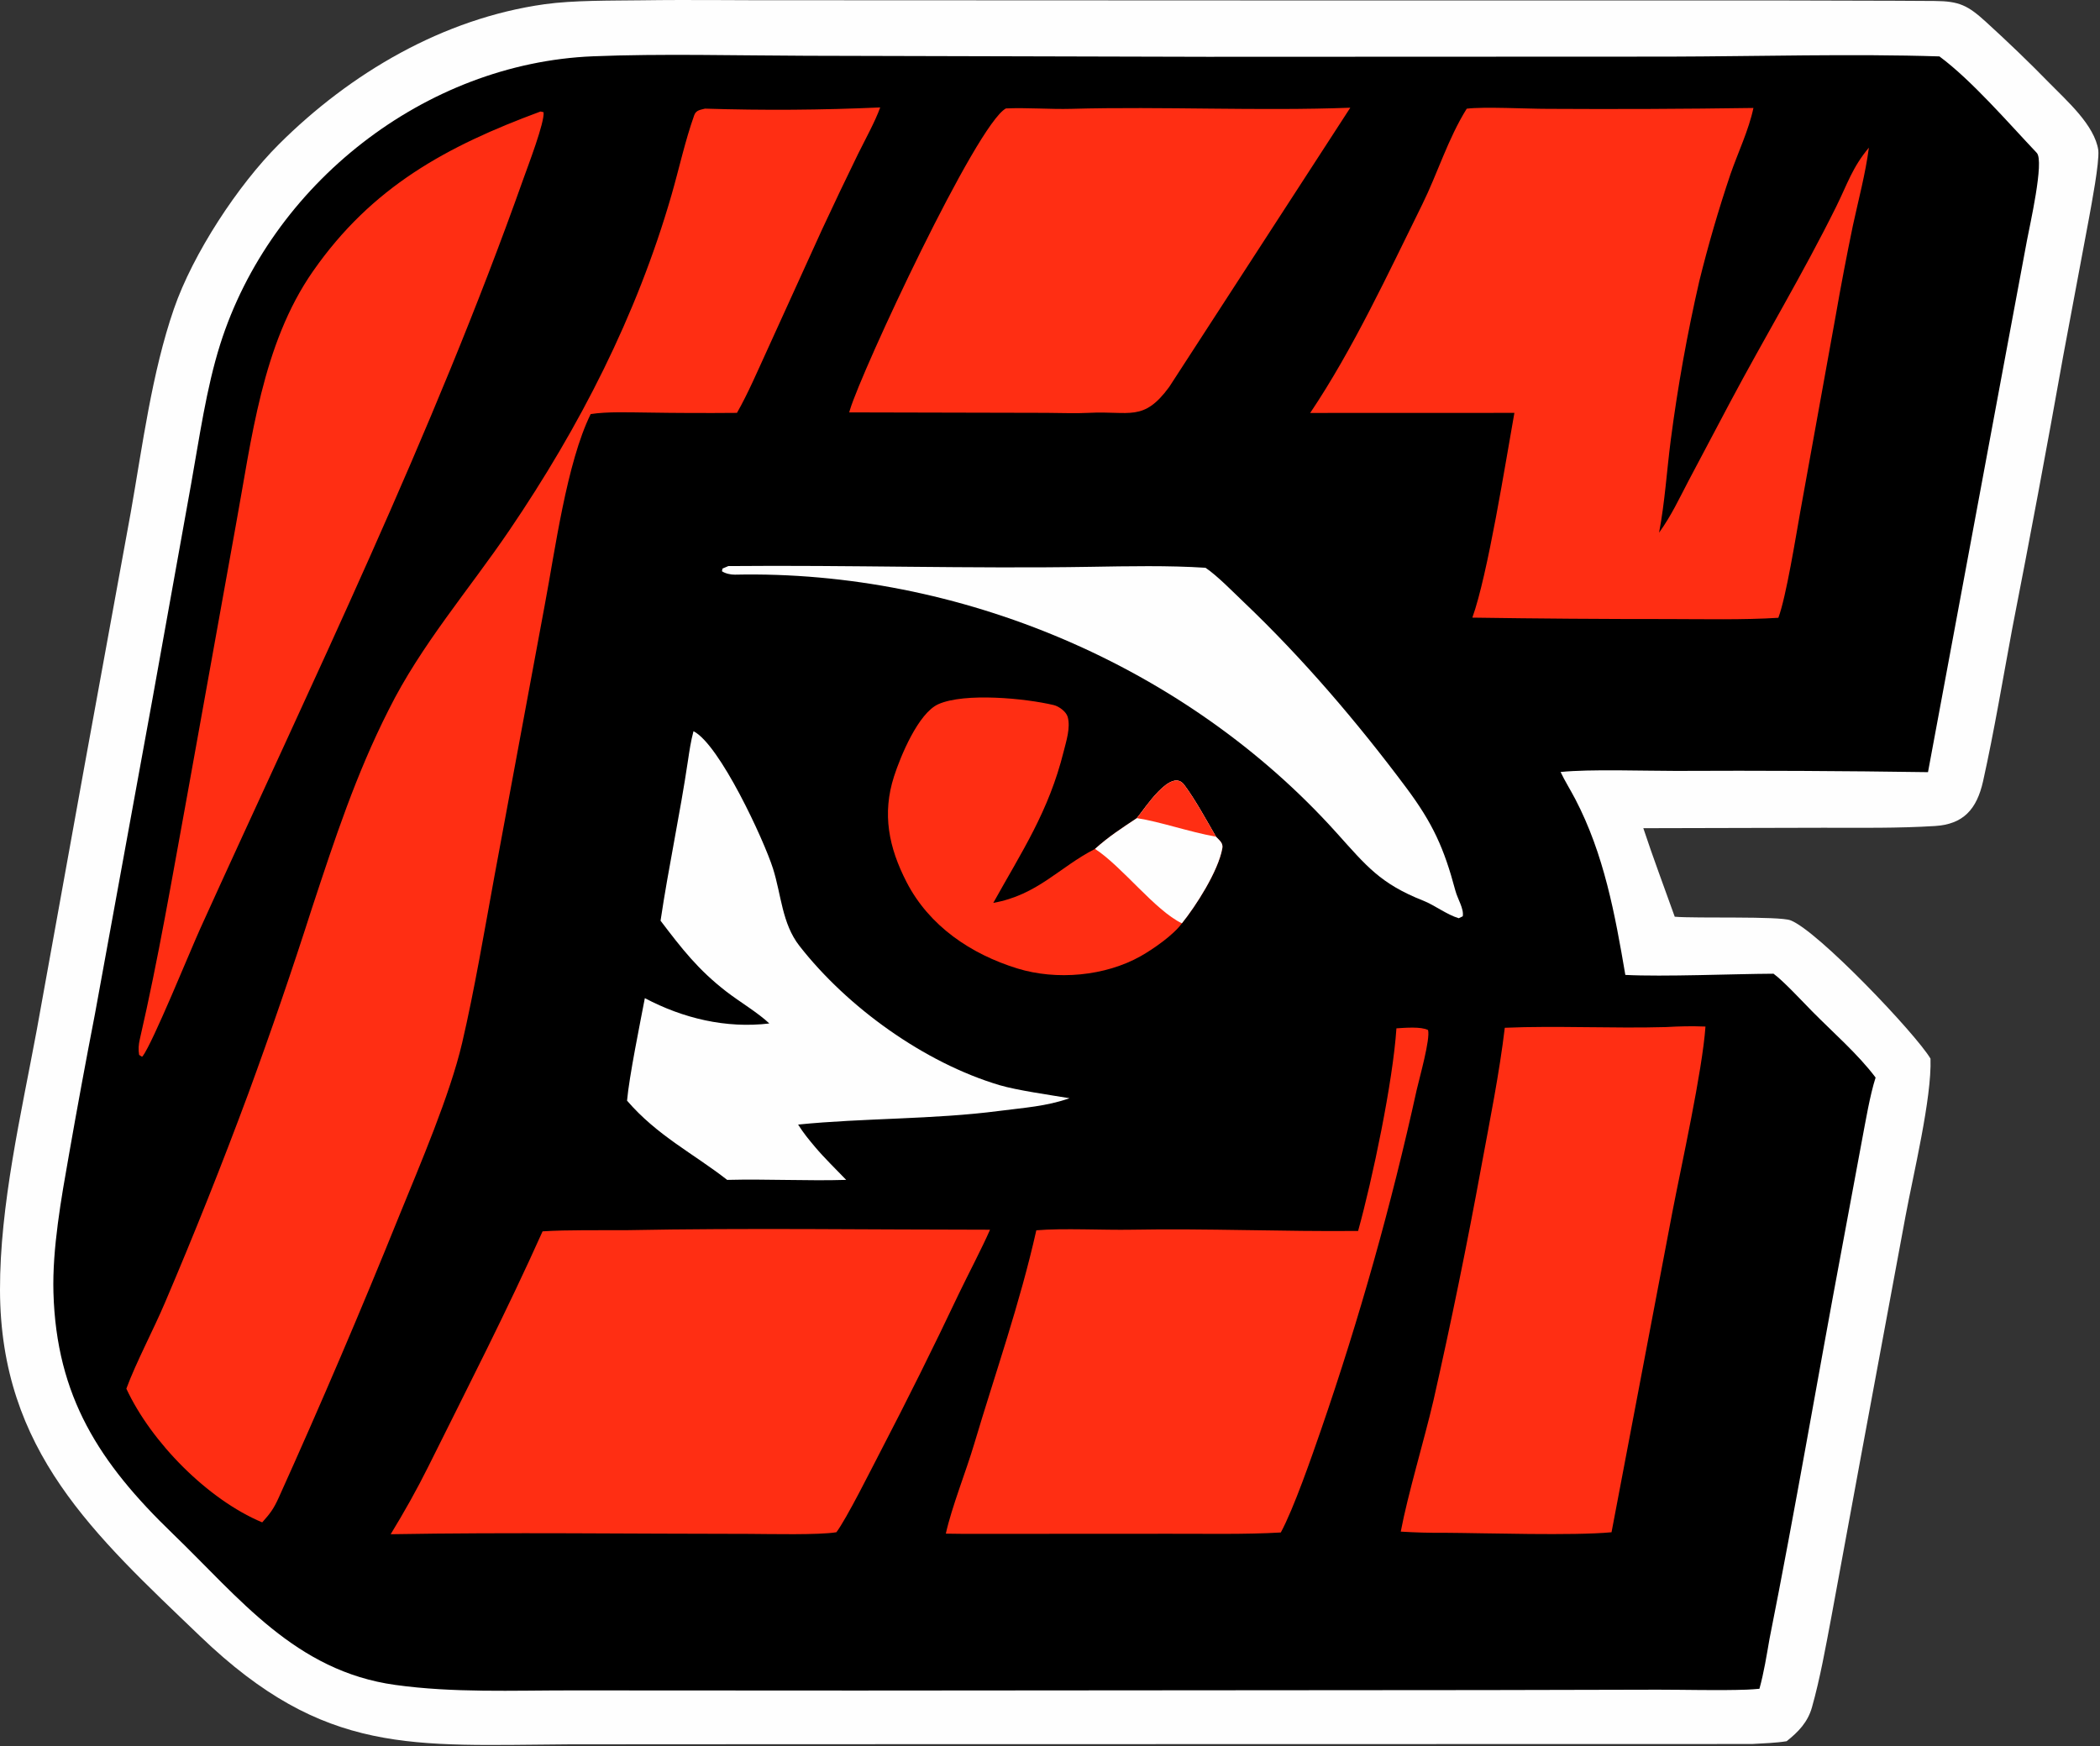 <?xml version="1.0" encoding="UTF-8" standalone="no"?>
<!DOCTYPE svg PUBLIC "-//W3C//DTD SVG 1.1//EN" "http://www.w3.org/Graphics/SVG/1.1/DTD/svg11.dtd">
<svg width="100%" height="100%" viewBox="0 0 529 440" version="1.1" xmlns="http://www.w3.org/2000/svg" xmlns:xlink="http://www.w3.org/1999/xlink" xml:space="preserve" xmlns:serif="http://www.serif.com/" style="fill-rule:evenodd;clip-rule:evenodd;stroke-linejoin:round;stroke-miterlimit:2;">
    <rect x="0" y="0" width="529" height="440" fill="#333333" stroke="none"/>
    <g transform="matrix(1,0,0,1,-182.339,-217.307)">
        <path d="M343.988,217.382C356.374,217.2 369.254,217.415 381.716,217.365L525.962,217.426L630.589,217.42C643.616,217.488 656.627,217.449 669.667,217.554C675.855,217.603 677.999,218.613 682.645,222.853C688.144,227.87 693.409,232.913 698.664,238.3C702.956,242.7 710.009,248.844 710.92,255.201C711.18,258.472 709.208,268.67 708.578,272.227L702.063,307.033C697.98,329.954 693.702,352.84 689.231,375.689C686.848,388.476 684.697,401.473 681.899,414.075C680.309,421.237 676.904,424.981 669.783,425.426C660.587,426.001 650.954,425.872 641.787,425.865L596.3,425.975C598.717,433.293 601.614,440.991 604.215,448.285C609.743,448.739 630.496,448.092 633.369,449.184C640.25,451.798 664.932,477.778 668.641,484.035C668.987,493.986 664.299,513.187 662.341,523.764L651.244,583.578L643.657,624.769C642.242,632.237 640.835,640.226 638.766,647.525C637.715,651.234 635.324,653.702 632.399,656.02C629.694,656.457 626.446,656.561 623.666,656.721L383.477,656.769L325.908,656.801C286.228,657.032 264.234,659.776 232.811,629.618C206.146,604.028 182.443,582.905 182.339,542.35C182.284,521.01 187.687,497.912 191.579,476.936L203.682,409.951L215.272,346.437C218.241,329.616 220.589,311.235 226.148,295.126C230.947,281.217 242.289,263.93 252.598,253.651C270.627,235.674 294.012,221.947 319.498,218.375C326.82,217.349 336.461,217.481 343.988,217.382Z" style="fill:rgb(254,254,254);fill-rule:nonzero;"/>
        <path d="M331.738,231.491C348.681,230.795 368.397,231.309 385.534,231.357L486.422,231.619L602.86,231.573C624.89,231.513 649.056,230.814 670.89,231.52C678.977,237.498 688.382,248.408 695.411,255.828C697.371,257.896 693.595,274.314 692.955,277.811L686.252,313.746L668.01,411.857C646.845,411.546 625.678,411.44 604.511,411.542C596.579,411.549 582.925,411.055 575.459,411.814C576.516,414.049 577.983,416.391 579.149,418.625C586.419,432.551 589.162,447.662 591.769,462.943C601.374,463.444 618.868,462.689 629.093,462.64C631.463,464.336 636.469,469.717 638.725,472.012C643.941,477.319 650.392,482.9 654.811,488.805C653.375,493.297 652.305,499.746 651.396,504.522L646.333,531.771C640.197,564.478 634.578,597.656 628.089,630.226C627.348,634.464 626.695,638.657 625.548,642.806C624.463,642.906 623.375,642.98 622.286,643.027C615.393,643.273 606.938,643.035 599.946,643.034L556.591,643.132L398.35,643.253L326.271,643.215C311.434,643.208 296.594,643.865 281.917,641.835C256.752,638.354 242.68,619.96 225.827,603.707C207.366,585.902 196.539,569.215 195.801,542.961C195.489,531.883 197.779,519.192 199.709,508.251C201.783,496.425 203.963,484.618 206.249,472.831L220.759,393.347L230.488,339.212C232.556,327.713 234.294,315.183 237.799,304.092C250.565,263.699 289.385,233.207 331.738,231.491Z" style="fill-rule:nonzero;"/>
        <path d="M359.936,244.678C374.645,245.14 389.366,245.039 404.067,244.375C402.811,247.905 400.236,252.558 398.519,256.034C395.418,262.378 392.38,268.753 389.405,275.158L375.63,305.446C373.306,310.504 370.72,316.558 367.983,321.333C360.396,321.402 352.808,321.375 345.222,321.251C340.896,321.216 335.304,320.984 331.135,321.638C325.088,333.897 322.156,356.055 319.534,369.906L306.881,438.105C304.418,451.543 301.831,466.901 298.756,480.068C295.693,493.187 288.105,510.862 282.944,523.53C273.286,547.451 263.146,571.176 252.533,594.689C251.237,597.54 250.389,598.645 248.389,600.879C234.642,595.127 220.44,580.676 214.169,567.197C216.561,560.671 220.993,552.358 223.837,545.652C231.291,528.197 238.32,510.564 244.917,492.767C250.596,477.277 255.952,461.67 260.978,445.956C266.673,428.691 271.991,412.44 280.248,396.152C288.353,379.845 300.432,365.959 310.613,350.976C328.35,324.875 342.701,296.883 351.479,266.492C353.41,259.807 354.903,252.832 357.221,246.324C357.691,245.006 358.855,244.979 359.936,244.678ZM551.812,244.696C556.049,244.146 567.123,244.731 572.048,244.729C589.378,244.834 606.708,244.761 624.036,244.509C622.871,250.064 620.127,255.78 618.24,261.228C615.252,270.096 612.633,279.085 610.392,288.171C607.361,301.387 604.964,314.74 603.21,328.185C602.188,336.08 601.75,343.677 600.268,351.523C603.423,347.12 605.295,343.007 607.802,338.234L618.119,318.735C626.903,302.214 636.582,286.152 644.876,269.393C647.723,263.64 648.937,259.502 653.122,254.51C652.246,261.171 650.501,267.599 649.082,274.175C647.511,281.764 646.06,289.378 644.73,297.013L635.843,346.198C634.733,352.36 632.307,367.63 630.316,372.964C621.633,373.52 611.367,373.291 602.588,373.281C586.135,373.289 569.682,373.169 553.231,372.922C557.115,362.173 561.602,333.735 563.821,321.335L512.382,321.352C523.152,305.324 532.012,286.221 540.579,268.882C544.479,260.991 547.063,252.31 551.812,244.696ZM340.155,527.26C370.446,526.67 401.386,527.134 431.733,527.142C429.611,531.976 426.266,538.305 423.899,543.228C417.536,556.668 410.92,569.988 404.055,583.179C401.773,587.551 395.647,599.863 393.033,603.362C388.67,604.104 376.109,603.801 371.078,603.781C340.943,603.775 310.866,603.348 280.751,603.866C284.119,598.349 287.325,592.667 290.202,586.879C299.995,567.175 310.023,547.64 319.016,527.553C325.374,527.145 333.726,527.302 340.155,527.26ZM534.106,476.401C536.251,476.269 540.266,475.91 542.07,476.828C542.686,479.073 539.898,488.903 539.214,491.902C532.837,520.905 524.786,549.516 515.102,577.589C512.798,584.236 508.24,597.422 504.982,603.424C496.279,603.948 485.809,603.731 476.905,603.751L428.827,603.775C426.132,603.814 423.301,603.746 420.596,603.72C422.11,596.931 425.653,588.144 427.719,581.201C433.114,563.079 439.253,545.756 443.393,527.288C450.188,526.714 460.26,527.27 467.441,527.137C486.271,526.787 505.707,527.645 524.452,527.451C528.085,514.376 533.224,489.837 534.106,476.401ZM318.503,245.399L319.268,245.576C319.576,248.103 315.33,259.124 314.184,262.359C291.386,326.683 260.948,389.113 232.79,451.258C230.196,456.982 220.872,479.982 218.252,483.472L218.042,483.523L217.382,483.091C217.161,481.733 217.242,480.522 217.551,479.184C222.245,458.852 225.719,438.316 229.484,417.787L241.735,349.707C245.726,328.066 248.33,304.088 261.17,285.665C276.044,264.325 294.852,254.15 318.503,245.399ZM601.993,476.084C605.693,475.88 608.266,475.818 611.957,475.954C611.166,487.161 605.915,510.814 603.641,522.573L588.291,603.368C578.713,604.288 556.708,603.562 546.08,603.502C542.45,603.535 538.82,603.436 535.198,603.207C536.992,593.694 541.122,580.109 543.447,570.109C547.882,550.499 551.911,530.799 555.531,511.022C557.624,499.681 560.05,487.673 561.401,476.262C574.218,475.704 588.748,476.461 601.993,476.084ZM435.731,244.63C440.921,244.386 446.876,244.875 452.237,244.728C475.385,244.095 499.443,245.31 522.484,244.446L476.864,314.808C470.358,323.686 466.877,320.786 456.678,321.326C453.169,321.512 449.481,321.332 445.956,321.327L396.258,321.212L396.436,320.601C399.437,310.597 428.317,248.619 435.731,244.63Z" style="fill:rgb(255,46,19);"/>
        <g>
            <path d="M357.032,401.539C363.632,404.879 374.764,428.942 377.048,436.106C379.173,442.773 379.298,449.97 383.733,455.647C395.83,471.132 415.176,485.06 434.106,490.713C438.457,492.012 446.979,493.213 451.762,494.013C445.816,496.091 440.234,496.404 434.076,497.209C417.481,499.379 399.845,498.987 383.387,500.65C384.879,502.993 385.945,504.245 387.722,506.369C389.84,508.899 393.149,512.143 395.497,514.586C385.841,514.884 375.545,514.335 365.52,514.588C356.865,507.845 347.914,503.457 340.294,494.628C340.84,488.501 343.583,475.091 344.778,468.796C354.418,473.891 365.222,476.48 376.131,475.177C373.443,472.577 368.525,469.63 365.297,467.133C358.162,461.613 354.071,456.302 348.736,449.286C350.74,435.821 353.639,422.434 355.637,408.962C356.018,406.397 356.365,404.056 357.032,401.539Z" style="fill:rgb(254,254,254);fill-rule:nonzero;"/>
            <path d="M365.808,359.933C396.201,359.644 426.716,360.626 457.128,360.12C466.325,359.967 476.882,359.755 486.017,360.363C489.015,362.391 492.863,366.362 495.654,369.02C510.544,383.202 524.276,399.297 536.559,415.748C543.296,424.769 546.112,431.046 548.941,441.656C549.546,443.926 551.135,446.223 550.817,448.172L549.801,448.663C546.725,447.728 543.735,445.371 540.875,444.241C530.047,439.963 526.587,435.55 519.017,427.132C481.154,385.028 423.988,360.891 367.457,362.094C366.435,362.116 365.042,361.817 364.2,361.233L364.348,360.558L365.808,359.933Z" style="fill:rgb(254,254,254);fill-rule:nonzero;"/>
            <path d="M480.059,449.942C477.991,452.86 472.816,456.447 469.717,458.2C460.719,463.288 448.459,464.353 438.611,461.315C426.925,457.71 416.4,450.625 410.7,439.538C406.23,430.845 404.492,422.378 407.56,412.893C409.162,407.938 413.641,396.966 418.747,394.715C425.372,391.795 440.547,393.234 447.783,394.956C449.075,395.264 450.911,396.589 451.291,397.92C452.063,400.617 450.921,404.077 450.284,406.637C446.509,421.8 439.784,431.773 432.549,444.8C443.756,442.782 449.121,435.828 458.184,431.192C461.662,428.065 464.867,426.002 468.725,423.443C470.667,421.137 477.314,410.644 480.62,415.025C483.388,418.693 486.295,424.062 488.643,428.114C489.514,429.041 490.486,429.697 490.252,431.008C489.21,436.853 483.522,445.644 480.059,449.942Z" style="fill:rgb(255,46,19);fill-rule:nonzero;"/>
            <path d="M468.725,423.443C470.667,421.137 477.314,410.644 480.62,415.025C483.388,418.693 486.295,424.062 488.643,428.114C489.514,429.041 490.486,429.697 490.252,431.008C489.21,436.853 483.522,445.644 480.059,449.942C473.251,446.652 465.088,435.719 458.184,431.192C461.662,428.065 464.867,426.002 468.725,423.443Z" style="fill:rgb(254,254,254);fill-rule:nonzero;"/>
            <path d="M468.725,423.443C470.667,421.137 477.314,410.644 480.62,415.025C483.388,418.693 486.295,424.062 488.643,428.114C481.81,426.899 474.565,424.327 468.725,423.443Z" style="fill:rgb(255,46,19);fill-rule:nonzero;"/>
        </g>
    </g>
</svg>
